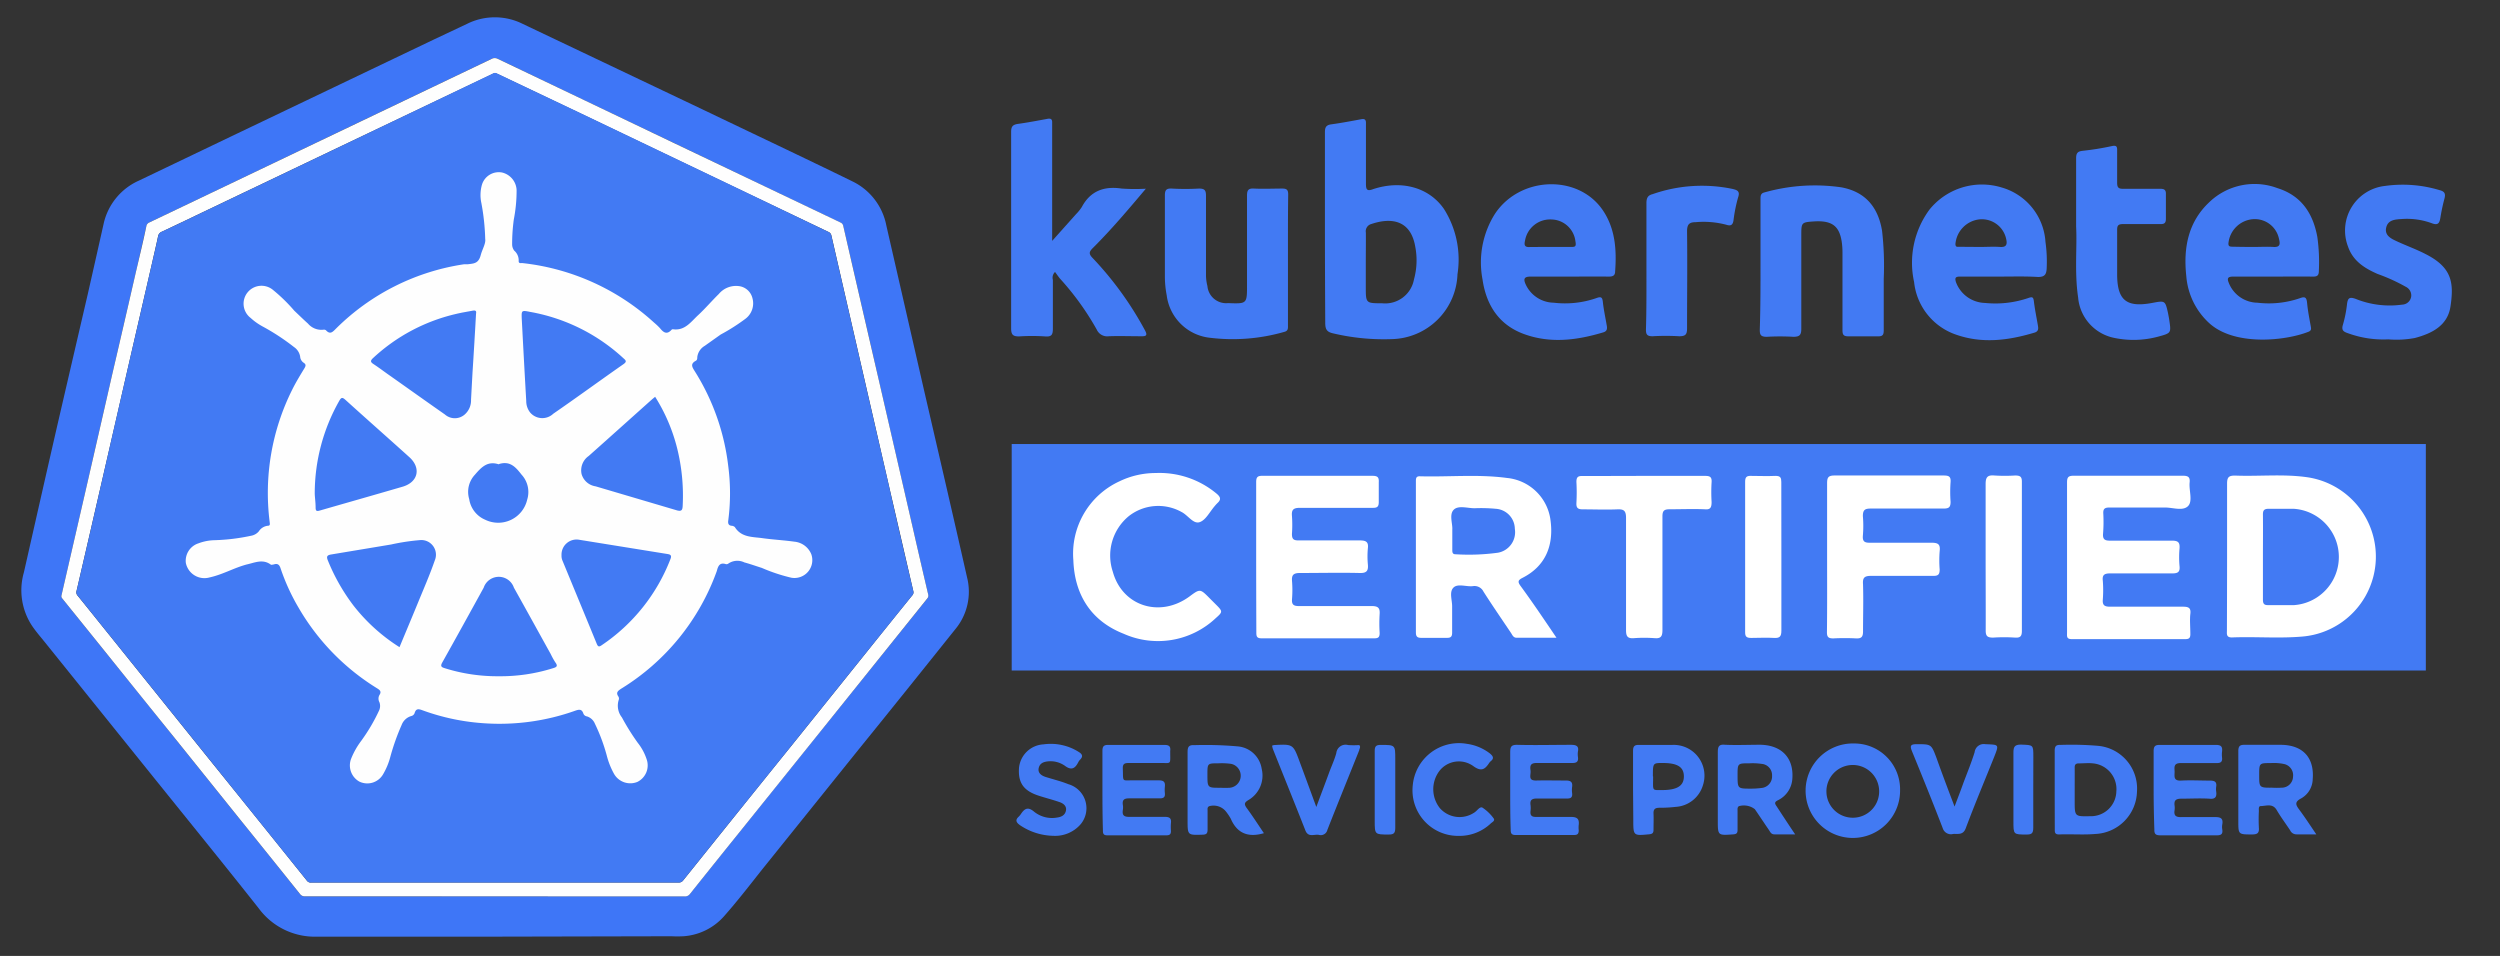 <?xml version="1.0" encoding="UTF-8"?> <svg xmlns="http://www.w3.org/2000/svg" id="Layer_1" data-name="Layer 1" viewBox="0 0 313.83 120"><rect x="0" y="0" width="313.83" height="120" fill="#333333" stroke="none"/><defs><style>.cls-1{fill:#427af3;}.cls-2{fill:#3e76f7;}.cls-3{fill:#fefefe;}.cls-4{fill:#fff;}</style></defs><rect class="cls-1" x="127" y="55.74" width="177.52" height="28.43"></rect><path class="cls-2" d="M62,117.58c-7.4,0-14.8,0-22.19,0a8.74,8.74,0,0,1-7.32-3.54c-4.32-5.47-8.72-10.88-13.09-16.31L5.89,80.94c-.6-.76-1.25-1.49-1.8-2.28A8.09,8.09,0,0,1,3,71.85C4.4,65.67,5.8,59.48,7.22,53.29Q9.11,45.13,11,37c.68-3,1.34-5.92,2-8.87a7.77,7.77,0,0,1,4.42-5.45L29.28,17,54.38,5l4.24-2a7.82,7.82,0,0,1,7,0L88.22,13.75c6.25,3,12.51,5.95,18.75,9a7.79,7.79,0,0,1,4.3,5.59Q113.64,38.68,116,49c1.81,7.83,3.63,15.66,5.4,23.49A7.36,7.36,0,0,1,119.91,79c-4,5-8,10-12.06,15L95.67,109.15c-1.58,2-3.13,4-4.79,5.88a7.48,7.48,0,0,1-5.09,2.5,14.93,14.93,0,0,1-1.5,0Zm.1-5.06H85.93a.78.78,0,0,0,.7-.33q2.93-3.67,5.87-7.32,5.82-7.26,11.65-14.49l12.26-15.25a.52.52,0,0,0,.11-.49q-.9-3.83-1.77-7.65-2.19-9.51-4.37-19-2.26-9.81-4.52-19.61a.58.58,0,0,0-.35-.44L84.4,17.85q-11-5.24-21.91-10.47a.81.81,0,0,0-.77,0l-19.6,9.37L18.76,27.92a.62.62,0,0,0-.39.48c-.47,2.09-.95,4.17-1.43,6.26Q15.52,40.8,14.1,46.94q-1.59,6.93-3.17,13.85L7.72,74.73a.42.42,0,0,0,.09.39l5.28,6.56q4.59,5.7,9.19,11.41l7.86,9.79q3.77,4.66,7.51,9.34a.72.72,0,0,0,.64.31Z"></path><path class="cls-3" d="M62.11,112.52H38.29a.72.72,0,0,1-.64-.31q-3.75-4.68-7.51-9.34l-7.86-9.79q-4.61-5.7-9.19-11.41L7.81,75.12a.42.42,0,0,1-.09-.39l3.21-13.94q1.59-6.93,3.17-13.85,1.43-6.13,2.84-12.28c.48-2.09,1-4.17,1.43-6.26a.62.62,0,0,1,.39-.48L42.12,16.76l19.6-9.37a.81.81,0,0,1,.77,0q11,5.25,21.91,10.47l21.11,10.07a.58.58,0,0,1,.35.44q2.25,9.81,4.52,19.61,2.19,9.51,4.37,19,.87,3.82,1.77,7.65a.52.52,0,0,1-.11.49L104.15,90.39q-5.82,7.24-11.65,14.49-2.94,3.65-5.87,7.32a.78.78,0,0,1-.7.33Zm0-1.73H85.17a.71.71,0,0,0,.61-.3l5.89-7.34q3.9-4.86,7.81-9.7l9.45-11.77q2.77-3.47,5.57-6.92a.57.57,0,0,0,.16-.51l-3.24-14-3.63-15.79-3.42-14.88a.61.61,0,0,0-.36-.46l-10.2-4.86-20.9-10-10.52-5a.52.52,0,0,0-.5,0L41.66,18.9l-15.6,7.45c-1.92.92-3.83,1.84-5.75,2.74a.76.76,0,0,0-.47.58c-.21,1-.45,2-.69,3.08q-1.38,6-2.78,12.06Q14.69,52.15,13,59.5T9.61,74.18a.62.62,0,0,0,.14.6c1.31,1.61,2.6,3.23,3.9,4.84L26.26,95.31q6.14,7.6,12.25,15.22a.6.6,0,0,0,.55.26Z"></path><path class="cls-1" d="M62.11,92.88H93.75c.33,0,.43-.06.43-.41q0-10,0-20c0-.33-.09-.41-.42-.41q-31.65,0-63.29,0c-.31,0-.4.06-.4.39q0,10,0,20c0,.49-.05.43.43.43Zm-.82-70c0,.28-.19.62-.28,1-.14.52-.43.51-.79.56a1.79,1.79,0,0,0-.23,0,14.19,14.19,0,0,0-7.94,4c-.2.19-.36.41-.63.11a.18.18,0,0,0-.16,0,1,1,0,0,1-.95-.38c-.3-.25-.57-.53-.86-.8a10.57,10.57,0,0,0-1.31-1.28,1.17,1.17,0,0,0-1.57.18,1.19,1.19,0,0,0,.2,1.57,3.34,3.34,0,0,0,.76.53,14.13,14.13,0,0,1,1.91,1.23.89.89,0,0,1,.38.6.55.55,0,0,0,.23.39c.14.09.12.19,0,.33-.27.43-.53.87-.76,1.33a14.29,14.29,0,0,0-1.4,8.19c0,.12,0,.22-.12.24a.74.74,0,0,0-.52.37.86.86,0,0,1-.52.28,12.71,12.71,0,0,1-2.21.27,3.3,3.3,0,0,0-1,.19A1.15,1.15,0,0,0,42.74,43a1.16,1.16,0,0,0,1.47.89c.8-.17,1.51-.59,2.3-.79.49-.13,1-.38,1.49,0a.21.21,0,0,0,.2,0c.24-.08.35,0,.43.26a12.61,12.61,0,0,0,1.13,2.48,14.33,14.33,0,0,0,4.81,4.95c.17.11.33.2.18.44a.43.43,0,0,0,0,.44.64.64,0,0,1,0,.54A11.32,11.32,0,0,1,53.59,54,5,5,0,0,0,53,55.08a1.17,1.17,0,0,0,.5,1.45A1.14,1.14,0,0,0,55,56.07,4.23,4.23,0,0,0,55.4,55a14,14,0,0,1,.71-2,.89.89,0,0,1,.61-.57.29.29,0,0,0,.2-.2c.09-.27.24-.24.46-.16a14,14,0,0,0,9.47,0c.24-.08.43-.13.52.17a.3.3,0,0,0,.23.18.76.76,0,0,1,.5.46,11.25,11.25,0,0,1,.73,2A4.47,4.47,0,0,0,69.29,56a1.16,1.16,0,0,0,1.43.51,1.13,1.13,0,0,0,.58-1.38,3.41,3.41,0,0,0-.55-1,15,15,0,0,1-1-1.58,1.17,1.17,0,0,1-.19-1.1.22.22,0,0,0,0-.19c-.17-.26,0-.37.19-.51a14.18,14.18,0,0,0,5.86-7.3c.1-.28.16-.56.57-.43a.17.17,0,0,0,.15,0,1,1,0,0,1,1-.07c.36.1.72.22,1.08.34a11.23,11.23,0,0,0,1.83.61,1.12,1.12,0,0,0,1.24-1.45,1.26,1.26,0,0,0-1-.79c-.65-.09-1.31-.12-2-.21s-1.32,0-1.72-.69a.37.37,0,0,0-.21-.09c-.23,0-.23-.16-.21-.33a13,13,0,0,0,0-3.35,14.12,14.12,0,0,0-2.08-5.89c-.15-.24-.29-.44,0-.64a.24.24,0,0,0,.1-.23,1,1,0,0,1,.46-.7l1-.7a13.93,13.93,0,0,0,1.55-1,1.22,1.22,0,0,0,.42-1.26,1,1,0,0,0-.86-.73,1.39,1.39,0,0,0-1.23.47c-.43.43-.83.9-1.28,1.31s-.82,1-1.56.87a.15.15,0,0,0-.09,0c-.29.32-.5.16-.71-.1a4,4,0,0,0-.36-.35,14.51,14.51,0,0,0-8.16-3.69c-.09,0-.26.05-.25-.13a.79.79,0,0,0-.27-.64A.59.59,0,0,1,63,23.2a11,11,0,0,1,.1-1.52,10.23,10.23,0,0,0,.18-1.83,1.17,1.17,0,0,0-.92-1.08,1.09,1.09,0,0,0-1.23.79,2.36,2.36,0,0,0,0,1.12A14.37,14.37,0,0,1,61.29,22.9ZM44.39,64.79c0,1.39,0,2.78,0,4.17,0,.28.06.41.36.47a9.75,9.75,0,0,0,2.58.26,3,3,0,0,0,2.89-2.86,4.14,4.14,0,0,0-.6-2.87,2.63,2.63,0,0,0-3.1-.88c-.29.1-.33,0-.33-.24,0-.86,0-1.72,0-2.57,0-.15,0-.31-.22-.26-.43.08-.87.17-1.31.22-.23,0-.28.14-.28.35C44.39,62,44.39,63.39,44.39,64.79Zm-7.88-1.73a9,9,0,0,1-1,0,1.54,1.54,0,0,0-1.77.81,1.89,1.89,0,0,1-.25.31l-1,1.18v-5.1c0-.14,0-.3-.22-.25-.43.08-.87.16-1.31.22-.22,0-.28.12-.28.35,0,.79,0,1.58,0,2.37q0,3.14,0,6.28c0,.26.08.34.34.33a7.1,7.1,0,0,1,1.13,0c.29,0,.35-.09.34-.36,0-.71,0-1.42,0-2.14a.34.34,0,0,1,.1-.33,3.81,3.81,0,0,0,.24.32,12,12,0,0,1,1.59,2.22.52.52,0,0,0,.53.29c.47,0,.94,0,1.4,0,.25,0,.32,0,.18-.28a14.71,14.71,0,0,0-2.28-3.15c-.17-.18-.18-.27,0-.44C35,64.87,35.72,64,36.51,63.06Zm18.64,3.87h1.73c.18,0,.28,0,.29-.23A4.07,4.07,0,0,0,56.63,64a2.92,2.92,0,0,0-4.75.16,4,4,0,0,0-.55,2.87,2.81,2.81,0,0,0,1.81,2.41,5.32,5.32,0,0,0,3.5-.07.22.22,0,0,0,.16-.28c-.07-.35-.14-.7-.18-1s-.08-.25-.28-.18a4.44,4.44,0,0,1-1.88.21,1.41,1.41,0,0,1-1.24-.83c-.1-.22-.07-.34.22-.33Zm19,0c.56,0,1.12,0,1.67,0,.29,0,.37-.1.38-.35a6,6,0,0,0,0-1.2A2.68,2.68,0,0,0,74.19,63,3,3,0,0,0,71,64a3.92,3.92,0,0,0-.68,3.19,2.74,2.74,0,0,0,1.8,2.3,5.35,5.35,0,0,0,3.49-.07c.18-.06.17-.18.15-.32-.06-.35-.14-.69-.18-1,0-.18-.06-.22-.24-.15a4.43,4.43,0,0,1-1.91.22,1.44,1.44,0,0,1-1.28-.91c-.06-.2,0-.25.19-.25Zm12,0h1.77c.19,0,.26-.06.26-.25a8.38,8.38,0,0,0-.07-1.5A2.57,2.57,0,0,0,86.31,63a2.87,2.87,0,0,0-3,.6,3.65,3.65,0,0,0-1,3.27,3.12,3.12,0,0,0,1,2.06c1.11,1,3.35.8,4.38.4.13-.05.13-.13.11-.24-.06-.35-.13-.7-.17-1s-.09-.28-.31-.2a4,4,0,0,1-1.87.2,1.35,1.35,0,0,1-1.24-.86c-.1-.23,0-.3.2-.29ZM63.55,66.4c0,.94,0,1.89,0,2.83,0,.24,0,.34.3.33a7.62,7.62,0,0,1,1.17,0c.26,0,.34-.07.34-.34,0-1.36,0-2.73,0-4.1,0-.56,0-.59.54-.62.81-.06,1.13.2,1.24.88a3.08,3.08,0,0,1,0,.53c0,1.12,0,2.25,0,3.37,0,.19,0,.28.26.28.43,0,.86,0,1.3,0,.21,0,.26-.08.26-.27,0-.76,0-1.52,0-2.27a14.69,14.69,0,0,0-.07-2.1A2.12,2.12,0,0,0,67.09,63a8.3,8.3,0,0,0-3.36.22c-.18.05-.18.16-.18.3Zm-20.79-.2c0-1,0-1.92,0-2.87,0-.2-.05-.28-.26-.27-.41,0-.83,0-1.24,0-.25,0-.32.06-.31.31,0,1.31,0,2.63,0,3.94,0,.82,0,.82-.83.79a.83.83,0,0,1-.91-.75,2.42,2.42,0,0,1-.06-.46c0-1.17,0-2.34,0-3.51,0-.23,0-.34-.31-.32s-.8,0-1.2,0c-.24,0-.3.06-.3.3q0,1.78,0,3.57a4.67,4.67,0,0,0,.08.83,2.18,2.18,0,0,0,1.91,1.87,8.37,8.37,0,0,0,3.26-.26c.19-.05.17-.17.17-.3Zm48.43,3.5a4.93,4.93,0,0,0,1.17-.08c.77-.19,1.45-.54,1.57-1.39A1.81,1.81,0,0,0,92.84,66c-.41-.21-.85-.37-1.28-.57-.25-.12-.54-.25-.46-.6s.37-.36.66-.38a3.2,3.2,0,0,1,1.34.18c.26.1.34,0,.38-.23a7.83,7.83,0,0,1,.18-.84c.06-.22,0-.32-.21-.38A5.61,5.61,0,0,0,91,62.94a2,2,0,0,0-1.62,2.67,2.11,2.11,0,0,0,1.3,1.21,8.58,8.58,0,0,1,1.24.56.42.42,0,0,1,.23.44.4.4,0,0,1-.39.34,4,4,0,0,1-2.06-.25c-.26-.09-.34,0-.37.22a4.58,4.58,0,0,1-.18.91c-.08.26,0,.32.24.39A4.72,4.72,0,0,0,91.19,69.7Zm-13.74-5c0,.9-.08,2,.07,3.1a2,2,0,0,0,1.59,1.78,4.16,4.16,0,0,0,1.92,0c.59-.16.59-.15.5-.74a2.93,2.93,0,0,0,0-.29c-.11-.56-.11-.56-.69-.46-1.13.22-1.54-.12-1.54-1.26,0-.65,0-1.29,0-1.94,0-.2,0-.27.26-.27.54,0,1.09,0,1.63,0,.18,0,.26,0,.25-.24,0-.35,0-.71,0-1.06,0-.19,0-.25-.24-.25-.55,0-1.09,0-1.64,0-.2,0-.27-.06-.26-.27,0-.46,0-.93,0-1.4,0-.17,0-.26-.23-.21a11,11,0,0,1-1.28.2c-.23,0-.3.11-.29.34C77.46,62.66,77.45,63.6,77.45,64.73ZM58.54,66.45c0,.93,0,1.87,0,2.8,0,.23,0,.32.3.31a9,9,0,0,1,1.16,0c.29,0,.36-.08.36-.35,0-1.43,0-2.86,0-4.28,0-.3.1-.39.38-.4a4.08,4.08,0,0,1,1.35.12c.19.06.28,0,.31-.2a7,7,0,0,1,.21-1c.08-.27,0-.32-.26-.37a6.55,6.55,0,0,0-3.51.23.36.36,0,0,0-.28.41C58.55,64.62,58.54,65.53,58.54,66.45Z"></path><path class="cls-1" d="M114.66,74.25a.55.55,0,0,1-.16.51l-5.57,6.92L99.48,93.45q-3.9,4.85-7.81,9.7l-5.89,7.34a.69.69,0,0,1-.61.3H39.06a.61.61,0,0,1-.55-.26L26.27,95.31,13.65,79.62,9.76,74.78a.6.6,0,0,1-.15-.6Q11.32,66.85,13,59.5t3.37-14.69q1.39-6,2.78-12.06c.24-1,.48-2.05.7-3.08a.73.73,0,0,1,.46-.58c1.92-.9,3.83-1.82,5.75-2.74l15.6-7.45L61.89,9.22a.52.52,0,0,1,.5,0l10.52,5,20.9,10L104,29.12a.61.61,0,0,1,.36.46l3.42,14.88q1.81,7.9,3.64,15.79Q113,67.26,114.66,74.25Z"></path><path class="cls-1" d="M166.32,28.61c0-4,0-8,0-12,0-.62.14-.91.79-1,1.26-.17,2.5-.41,3.75-.64.69-.14.61.32.61.73,0,2.45,0,4.89,0,7.34,0,.78.13,1,.94.69,3.56-1.16,7-.19,8.86,2.51a11.89,11.89,0,0,1,1.69,8.19,8.44,8.44,0,0,1-8.24,8.14,27.63,27.63,0,0,1-7.36-.72c-.84-.18-1-.55-1-1.34C166.34,36.55,166.32,32.58,166.32,28.61Zm5.13,4.53V36c0,2.07,0,2.07,2.05,2.07a3.67,3.67,0,0,0,4-3,9,9,0,0,0,.17-4.05c-.55-3.35-2.94-3.77-5.52-2.9a.94.94,0,0,0-.69,1.08C171.47,30.53,171.45,31.84,171.45,33.14Z"></path><path class="cls-1" d="M143.84,23.69c-2.24,2.66-4.35,5.15-6.66,7.45-.51.5-.5.76,0,1.27a42.13,42.13,0,0,1,6.52,9c.4.72.19.82-.51.8-1.34,0-2.67-.05-4,0a1.44,1.44,0,0,1-1.51-.83,34.43,34.43,0,0,0-4.54-6.32c-.26-.28-.46-.61-.7-.92a1,1,0,0,0-.27,1c0,2,0,4.06,0,6.09,0,.77-.14,1.08-1,1a25,25,0,0,0-3.24,0c-.74,0-1-.18-1-1,0-6,0-11.94,0-17.9,0-2.26,0-4.51,0-6.77,0-.63.16-.89.8-1,1.25-.17,2.5-.41,3.74-.64.69-.14.61.3.61.72V30.24l3-3.36a5.5,5.5,0,0,0,.72-.89c1.1-2.06,2.84-2.64,5-2.32A24,24,0,0,0,143.84,23.69Z"></path><path class="cls-1" d="M197,34.72c-1.62,0-3.24,0-4.86,0-.84,0-.91.32-.63.95A3.94,3.94,0,0,0,195.05,38a12,12,0,0,0,5.35-.58c.57-.21.75-.13.81.5.11,1,.33,2,.5,3,.06.38,0,.67-.44.8-3.31,1-6.66,1.43-10,.2-3.13-1.16-4.71-3.65-5.17-6.86a11.42,11.42,0,0,1,1.56-8.21c3.15-4.76,10.47-5,13.55-.45,1.57,2.32,1.74,5,1.54,7.68,0,.54-.33.65-.82.64C200.31,34.71,198.66,34.72,197,34.72ZM194.6,31c.86,0,1.71,0,2.57,0,.51,0,.73,0,.6-.68a3.1,3.1,0,0,0-3-2.77,3.2,3.2,0,0,0-3.33,2.65c-.12.52-.09.85.59.81C192.89,31,193.75,31,194.6,31Z"></path><path class="cls-1" d="M251.11,34.72c-1.68,0-3.37,0-5.05,0-.57,0-.7.14-.52.71a4,4,0,0,0,3.65,2.6,12.81,12.81,0,0,0,5.43-.62c.53-.19.64-.09.7.44.12,1,.33,2,.5,3,.07.4.09.74-.41.9-3.31,1-6.65,1.43-10,.21a7.85,7.85,0,0,1-5.13-6.56,11.25,11.25,0,0,1,1.94-9.1,8.46,8.46,0,0,1,9.07-2.76,7.6,7.6,0,0,1,5.48,6.81,17.78,17.78,0,0,1,.15,3.42c-.05.7-.27,1-1.08,1C254.28,34.67,252.69,34.72,251.11,34.72ZM248.59,31c.83,0,1.66-.06,2.48,0s.92-.34.77-1a3.12,3.12,0,0,0-3.37-2.46,3.4,3.4,0,0,0-3,3.07c0,.45.24.37.47.37Z"></path><path class="cls-1" d="M285.36,34.72c-1.65,0-3.3,0-5,0-.69,0-.83.19-.56.83A3.93,3.93,0,0,0,283.38,38a12,12,0,0,0,5.34-.57c.62-.23.82-.11.89.56.09,1,.29,2,.47,3,.06.32.06.52-.3.66-2.94,1.16-9.35,1.82-12.51-1.14a8.94,8.94,0,0,1-2.82-5.85c-.38-3.52.21-6.8,2.94-9.33a8.2,8.2,0,0,1,8.51-1.71c3,.94,4.46,3.17,5,6.13a22.59,22.59,0,0,1,.19,4.27c0,.54-.2.71-.72.7C288.72,34.71,287,34.72,285.36,34.72ZM282.92,31c.82,0,1.65-.05,2.47,0s.87-.34.7-1a3.1,3.1,0,0,0-3.34-2.48,3.36,3.36,0,0,0-3,2.93c-.07.5.18.52.53.52Q281.58,31,282.92,31Z"></path><path class="cls-1" d="M221,33.19q0-4.09,0-8.19c0-.4,0-.73.51-.85a23.26,23.26,0,0,1,9.6-.64c3,.54,4.65,2.44,5.15,5.47a38.49,38.49,0,0,1,.21,6c0,2.16,0,4.32,0,6.48,0,.56-.13.78-.74.76-1.23,0-2.47,0-3.71,0-.62,0-.73-.23-.73-.78,0-3.21,0-6.41,0-9.62a9.5,9.5,0,0,0-.1-1.51c-.31-1.95-1.23-2.67-3.54-2.51-1.53.1-1.53.17-1.53,1.77,0,3.9,0,7.81,0,11.71,0,.77-.21,1-1,1a28.46,28.46,0,0,0-3.33,0c-.76,0-.89-.24-.88-.92C221,38.59,221,35.89,221,33.19Z"></path><path class="cls-1" d="M161.68,32.63v8.19c0,.38.06.72-.49.85a23.43,23.43,0,0,1-9.31.73,6.13,6.13,0,0,1-5.42-5.33,12.42,12.42,0,0,1-.23-2.36c0-3.39,0-6.79,0-10.19,0-.66.18-.88.86-.85a30,30,0,0,0,3.42,0c.76,0,.88.26.88.93,0,3.34,0,6.67,0,10a5.82,5.82,0,0,0,.18,1.31,2.36,2.36,0,0,0,2.59,2.14c2.38.09,2.38.09,2.38-2.25,0-3.75,0-7.49,0-11.24,0-.72.19-.93.9-.89,1.18.06,2.35,0,3.53,0,.6,0,.74.2.74.77C161.67,27.17,161.68,29.9,161.68,32.63Z"></path><path class="cls-1" d="M299.8,42.6a12.93,12.93,0,0,1-5-.75c-.59-.2-.92-.36-.68-1.11a15.33,15.33,0,0,0,.51-2.6c.1-.73.31-.89,1.06-.63a11.4,11.4,0,0,0,5.87.73,1.18,1.18,0,0,0,1.12-1A1.2,1.2,0,0,0,302,36a22.6,22.6,0,0,0-3.54-1.61c-1.64-.72-3.09-1.63-3.71-3.44a5.63,5.63,0,0,1,4.65-7.61,16,16,0,0,1,6.85.53c.66.17.77.47.6,1.09a24,24,0,0,0-.51,2.41c-.11.68-.33.94-1.08.65a9,9,0,0,0-3.83-.52c-.82.05-1.68.12-1.89,1.09s.62,1.37,1.34,1.7c1.2.56,2.45,1,3.64,1.62,3.3,1.68,3.53,3.6,3.1,6.52-.34,2.42-2.29,3.42-4.48,4A12.5,12.5,0,0,1,299.8,42.6Z"></path><path class="cls-1" d="M260.62,28.45c0-3.24,0-5.91,0-8.57,0-.64.17-.88.83-.95a34.26,34.26,0,0,0,3.65-.59c.64-.14.68.11.67.61,0,1.33,0,2.66,0,4,0,.58.17.76.75.75,1.55,0,3.11,0,4.66,0,.54,0,.73.16.71.7,0,1,0,2,0,3.05,0,.57-.21.69-.72.68-1.56,0-3.11,0-4.67,0-.6,0-.74.19-.73.76,0,1.84,0,3.68,0,5.52,0,3.28,1.16,4.22,4.39,3.62,1.64-.31,1.64-.31,2,1.29.05.28.11.56.15.84.25,1.67.25,1.65-1.43,2.11a11.86,11.86,0,0,1-5.46.15,5.67,5.67,0,0,1-4.55-5.09C260.4,34.15,260.76,31,260.62,28.45Z"></path><path class="cls-1" d="M206.68,33.34c0-2.6,0-5.21,0-7.81,0-.63.13-1,.78-1.16a18.77,18.77,0,0,1,10-.66c.61.14,1,.29.73,1.06a19,19,0,0,0-.58,2.89c-.09.6-.35.73-.88.56a11.19,11.19,0,0,0-3.87-.33c-.79,0-1.08.27-1.08,1.12.05,4.06,0,8.13,0,12.2,0,.79-.2,1-1,1a28.46,28.46,0,0,0-3.33,0c-.69,0-.84-.22-.83-.87C206.7,38.68,206.68,36,206.68,33.34Z"></path><path class="cls-4" d="M195.39,80.06h-5c-.44,0-.55-.38-.74-.65-1.15-1.71-2.32-3.41-3.43-5.15a1.25,1.25,0,0,0-1.32-.68c-.84.1-1.92-.37-2.46.2s-.13,1.58-.15,2.4q0,1.62,0,3.24c0,.5-.17.66-.66.65q-1.62,0-3.24,0c-.52,0-.65-.22-.65-.69q0-9.52,0-19c0-.36.05-.61.51-.59,3.64.1,7.3-.28,10.93.21a6.1,6.1,0,0,1,5.43,5.1c.52,3.43-.66,6-3.47,7.43-.57.29-.65.48-.28,1C192.38,75.6,193.81,77.73,195.39,80.06ZM182.31,66.49V69c0,.31,0,.59.44.58a26.92,26.92,0,0,0,5.31-.2,2.62,2.62,0,0,0,2.1-3,2.55,2.55,0,0,0-2.39-2.51,19.7,19.7,0,0,0-2.66-.07c-.91,0-2.07-.4-2.64.21S182.37,65.78,182.31,66.49Z"></path><path class="cls-4" d="M279.57,69.84c0-3,0-6.09,0-9.14,0-.82.24-1,1-1,3,.12,6-.22,9,.2a10.07,10.07,0,0,1-.46,20c-3,.27-6,0-8.94.12-.73,0-.62-.46-.62-.9C279.56,76.06,279.57,73,279.57,69.84Zm4.5,0c0,1.81,0,3.61,0,5.42,0,.54.15.72.69.7,1.08,0,2.16,0,3.24,0a6.06,6.06,0,0,0-.07-12.09c-1.05,0-2.09,0-3.14,0-.62,0-.73.24-.72.78C284.09,66.37,284.07,68.12,284.07,69.86Z"></path><path class="cls-4" d="M259.48,69.82c0-3.08,0-6.16,0-9.24,0-.64.13-.86.82-.86,4.57,0,9.15,0,13.72,0,.66,0,.92.17.85.84-.11,1,.44,2.39-.23,3s-1.87.15-2.85.15c-2.35,0-4.7,0-7,0-.58,0-.79.17-.76.75A18.66,18.66,0,0,1,264,67c-.06.77.29.88.95.87,2.57,0,5.14,0,7.71,0,.78,0,1,.23.94,1a12.21,12.21,0,0,0,0,2.18c.09.81-.26.94-1,.93-2.57,0-5.14,0-7.72,0-.7,0-1,.19-.91.91a15.76,15.76,0,0,1,0,2.38c-.06.75.26.89.94.89,3,0,6.09,0,9.14,0,.69,0,1,.16.91.89s0,1.72,0,2.57c0,.46-.17.61-.61.61H260.05c-.67,0-.57-.41-.57-.82Z"></path><path class="cls-4" d="M157.69,69.88c0-3.12,0-6.23,0-9.34,0-.6.13-.82.78-.81q6.9,0,13.82,0c.64,0,.83.19.79.8,0,.83,0,1.66,0,2.48,0,.59-.18.75-.76.74-3.05,0-6.1,0-9.14,0-.82,0-1.06.24-1,1a15.77,15.77,0,0,1,0,2.28c0,.64.2.81.82.81,2.57,0,5.14,0,7.71,0,.79,0,1.1.2,1,1a11,11,0,0,0,0,2c.08.82-.16,1.11-1,1.09-2.5-.06-5,0-7.52,0-.82,0-1.06.25-1,1a14.46,14.46,0,0,1,0,2.28c-.05.67.18.87.85.87,3.05,0,6.1,0,9.15,0,.82,0,1.05.25,1,1a18.88,18.88,0,0,0,0,2.38c0,.48-.13.67-.64.67-4.74,0-9.47,0-14.2,0-.62,0-.64-.3-.64-.77C157.7,76.17,157.69,73,157.69,69.88Z"></path><path class="cls-4" d="M145.07,59.38A11.19,11.19,0,0,1,152.76,62c.46.4.55.71.08,1.14a5.14,5.14,0,0,0-.38.42c-.62.72-1.13,1.78-1.91,2s-1.43-.89-2.23-1.29a6,6,0,0,0-6.62.52,6.41,6.41,0,0,0-2,7c1.19,4.3,5.9,5.8,9.6,3.1,1.35-1,1.35-1,2.55.21l.74.74c.92.92.94.95,0,1.78a10.57,10.57,0,0,1-11.53,1.94c-4.1-1.61-6.17-4.9-6.32-9.24a10,10,0,0,1,5.79-9.9A10.43,10.43,0,0,1,145.07,59.38Z"></path><path class="cls-4" d="M229.36,69.84c0-3,0-6.1,0-9.15,0-.69.1-1,.91-1,4.57,0,9.14,0,13.72,0,.64,0,.92.12.87.82a17.11,17.11,0,0,0,0,2.48c0,.68-.21.85-.86.85-3,0-6.1,0-9.15,0-.72,0-1,.15-1,.94a14.55,14.55,0,0,1,0,2.47c-.06.76.25.89.92.88,2.58,0,5.15,0,7.72,0,.88,0,1.09.26,1,1.07a14.46,14.46,0,0,0,0,2.28c0,.64-.19.82-.81.81-2.6,0-5.21,0-7.81,0-.87,0-1.06.27-1,1.08.06,2,0,3.94,0,5.91,0,.67-.21.89-.87.86a27.28,27.28,0,0,0-2.86,0c-.62,0-.81-.17-.8-.81C229.38,76.13,229.36,73,229.36,69.84Z"></path><path class="cls-4" d="M206.45,59.74c2.54,0,5.08,0,7.62,0,.63,0,.83.18.79.8a20.36,20.36,0,0,0,0,2.47c0,.7-.15,1-.88.92-1.46-.06-2.92,0-4.38,0-.71,0-.91.19-.91.9,0,4.76,0,9.52,0,14.28,0,.8-.22,1.07-1,1a17,17,0,0,0-2.57,0c-.83.07-1-.26-1-1,0-4.7,0-9.4,0-14.09,0-.91-.27-1.12-1.12-1.08-1.42.06-2.85,0-4.28,0-.61,0-.86-.14-.83-.79a23.6,23.6,0,0,0,0-2.66c0-.6.2-.75.77-.74C201.31,59.76,203.88,59.74,206.45,59.74Z"></path><path class="cls-4" d="M223.62,69.84c0,3.12,0,6.23,0,9.34,0,.73-.22.94-.92.9-.95-.06-1.91,0-2.86,0-.55,0-.78-.12-.77-.73q0-9.44,0-18.87c0-.61.2-.76.76-.74,1,0,2,.05,3.05,0,.62,0,.73.22.73.77C223.61,63.62,223.62,66.73,223.62,69.84Z"></path><path class="cls-4" d="M249.26,69.75c0-3,0-6,0-9,0-.91.29-1.13,1.12-1.06a20,20,0,0,0,2.57,0c.66,0,.87.15.86.83,0,2.6,0,5.21,0,7.81,0,3.62,0,7.24,0,10.86,0,.66-.18.89-.85.85a21.18,21.18,0,0,0-2.76,0c-.71,0-.94-.18-.93-.91C249.28,76,249.26,72.89,249.26,69.75Z"></path><path class="cls-1" d="M290.77,104.74c-.95,0-1.71,0-2.47,0a.87.87,0,0,1-.82-.52c-.56-.84-1.17-1.66-1.68-2.53s-1.28-.52-2-.5c-.31,0-.24.39-.24.63a20.8,20.8,0,0,0,0,2.09c.06.7-.23.84-.87.84-1.71,0-1.71,0-1.71-1.69,0-2.91,0-5.83,0-8.75,0-.63.18-.83.81-.81,1.55,0,3.11,0,4.66,0,2.68.07,4.08,1.65,3.87,4.3a2.84,2.84,0,0,1-1.46,2.43c-.86.45-.66.83-.22,1.42C289.36,102.62,290,103.6,290.77,104.74Zm-5.57-5.86a10.08,10.08,0,0,0,1.23,0,1.42,1.42,0,0,0,1.42-1.38,1.44,1.44,0,0,0-1.17-1.6,6.21,6.21,0,0,0-1.61-.11c-1.47,0-1.47,0-1.47,1.52S283.6,98.9,285.2,98.88Z"></path><path class="cls-1" d="M238.52,99.19a5.93,5.93,0,1,1-5.8-5.86A5.75,5.75,0,0,1,238.52,99.19Zm-2.63,0a3.31,3.31,0,1,0-3.27,3.46A3.3,3.3,0,0,0,235.89,99.16Z"></path><path class="cls-1" d="M158.66,104.59c-2,.59-3.38,0-4.16-1.82a6.39,6.39,0,0,0-.69-1,2,2,0,0,0-2-.57c-.28.12-.22.36-.22.56,0,.8,0,1.59,0,2.38,0,.51-.17.63-.65.64-1.86.06-1.86.07-1.86-1.81,0-2.85,0-5.71,0-8.56,0-.65.15-.91.84-.87a46.1,46.1,0,0,1,5.51.16,3.32,3.32,0,0,1,2.95,2.8,3.56,3.56,0,0,1-1.66,3.93c-.5.31-.58.49-.22,1C157.23,102.42,157.93,103.51,158.66,104.59Zm-5.43-5.7a10.84,10.84,0,0,0,1.14,0,1.52,1.52,0,0,0,.18-3,8.5,8.5,0,0,0-1.6-.07c-1.38,0-1.38,0-1.38,1.4C151.57,98.9,151.57,98.9,153.23,98.89Z"></path><path class="cls-1" d="M225.35,104.74c-1,0-1.79,0-2.61,0-.41,0-.52-.31-.69-.56-.59-.86-1.17-1.74-1.76-2.6a2.25,2.25,0,0,0-2-.38c-.22.15-.17.39-.17.61,0,.79,0,1.58,0,2.38,0,.41-.15.52-.55.55-1.93.14-1.93.15-1.93-1.75,0-2.85,0-5.71,0-8.57,0-.68.13-1,.88-.93,1.49.07,3,0,4.48,0,2.68.06,4.18,1.68,4,4.23a3.22,3.22,0,0,1-1.8,2.73c-.44.22-.45.38-.18.76C223.76,102.35,224.5,103.48,225.35,104.74ZM219.77,99a9.65,9.65,0,0,0,1.32-.08,1.46,1.46,0,0,0,1.36-1.55,1.42,1.42,0,0,0-1.32-1.48,7.61,7.61,0,0,0-1.51-.07c-1.5,0-1.5,0-1.5,1.49C218.12,99,218.12,99,219.77,99Z"></path><path class="cls-1" d="M257.93,99.13c0-1.62,0-3.24,0-4.86,0-.57.14-.79.74-.76a39.72,39.72,0,0,1,4.76.12,5.39,5.39,0,0,1,4.83,5.74,5.47,5.47,0,0,1-5.22,5.32c-1.52.13-3,0-4.57.06-.54,0-.53-.29-.53-.67C257.94,102.43,257.93,100.78,257.93,99.13Zm2.51,0v1.42c0,1.95,0,1.95,1.95,1.91a3.19,3.19,0,0,0,3.28-3.12,3.24,3.24,0,0,0-2.91-3.51c-.59-.07-1.2,0-1.8,0-.44,0-.53.2-.52.58C260.45,97.28,260.44,98.2,260.44,99.12Z"></path><path class="cls-1" d="M189.58,99.2c0-1.59,0-3.18,0-4.77,0-.68.13-.94.88-.93,2.26.06,4.51,0,6.76,0,.66,0,1,.16.86.84a2.51,2.51,0,0,0,0,.67c.1.66-.22.79-.82.77-1.45,0-2.92,0-4.38,0-.78,0-.83.38-.75.93s-.38,1.3.72,1.27,2.48,0,3.71,0c.64,0,.87.2.79.81a2.76,2.76,0,0,0,0,.76c.07.56-.17.71-.7.69-1.24,0-2.48,0-3.71,0-.62,0-.9.17-.81.81a3.22,3.22,0,0,1,0,.76c-.07.6.2.76.76.74,1.43,0,2.86,0,4.29,0,.83,0,1.08.26,1,1a3,3,0,0,0,0,.67c0,.46-.15.6-.6.6-2.44,0-4.89,0-7.33,0-.55,0-.61-.25-.61-.7C189.58,102.43,189.58,100.81,189.58,99.2Z"></path><path class="cls-1" d="M270.35,99.06c0-1.58,0-3.17,0-4.76,0-.64.2-.8.81-.79,2.32,0,4.64,0,7,0,.66,0,.85.22.78.83a3.22,3.22,0,0,0,0,.76c.06.54-.17.7-.7.69-1.49,0-3,0-4.47,0-.88,0-.82.46-.79,1s-.24,1.25.8,1.2c1.2-.07,2.41,0,3.62,0,.59,0,.91.13.8.79a2.18,2.18,0,0,0,0,.57c.1.68-.11,1-.86.91-1.17-.07-2.35,0-3.52,0-.68,0-.93.22-.84.87a2.18,2.18,0,0,1,0,.57c-.13.76.25.9.92.87,1.39,0,2.79,0,4.19,0,.72,0,1,.2.88.91a1.83,1.83,0,0,0,0,.66c.09.63-.22.73-.77.72-2.35,0-4.69,0-7,0-.57,0-.78-.14-.76-.74C270.38,102.36,270.35,100.71,270.35,99.06Z"></path><path class="cls-1" d="M138.39,99.14c0-1.62,0-3.24,0-4.86,0-.57.15-.78.75-.77q3.47,0,7,0c.57,0,.84.15.76.75a.27.27,0,0,0,0,.09c0,1.75.18,1.4-1.38,1.43-1.27,0-2.54,0-3.81,0-.56,0-.79.11-.76.73.06,1.76-.15,1.42,1.37,1.45,1.05,0,2.1,0,3.15,0,.58,0,.82.18.76.77a4,4,0,0,0,0,.85c.05.52-.2.65-.68.64-1.27,0-2.54,0-3.81,0-.62,0-.87.18-.79.8a1.89,1.89,0,0,1,0,.67c-.1.67.17.87.84.85,1.46,0,2.92,0,4.38,0,.61,0,.9.14.82.78a6.15,6.15,0,0,0,0,1c0,.42-.17.54-.57.54-2.48,0-5,0-7.43,0-.52,0-.54-.27-.54-.66C138.4,102.44,138.39,100.79,138.39,99.14Z"></path><path class="cls-1" d="M205,99.12c0-1.62,0-3.24,0-4.86,0-.58.18-.76.76-.75,1.39,0,2.79,0,4.19,0a3.86,3.86,0,0,1,3.82,5.07,3.81,3.81,0,0,1-3.43,2.71,16.76,16.76,0,0,1-2,.11c-.56,0-.8.16-.77.75s0,1.33,0,2c0,.39-.11.54-.54.58-2,.19-2,.2-2-1.83Zm2.52-1.65c0,1.86-.19,1.71,1.12,1.71,1.89,0,2.74-.53,2.74-1.71s-.8-1.69-2.65-1.69C207.49,95.78,207.49,95.78,207.49,97.47Z"></path><path class="cls-1" d="M132.21,104.92a7.68,7.68,0,0,1-4.15-1.32c-.48-.34-.67-.65-.16-1.1a2.17,2.17,0,0,0,.24-.29c.45-.68.87-1,1.68-.31a3.59,3.59,0,0,0,2.87.73c.53-.07,1-.28,1.12-.87s-.35-.93-.86-1.09c-.81-.28-1.64-.49-2.45-.75-2-.62-2.72-1.64-2.58-3.54A3.27,3.27,0,0,1,131,93.44a6.57,6.57,0,0,1,4.38.93c.49.29.62.58.2,1a1.34,1.34,0,0,0-.22.31c-.39.78-.85,1.07-1.67.46a3.13,3.13,0,0,0-2.17-.56c-.53.06-1,.24-1.13.84s.32.93.83,1.1c1,.32,1.95.54,2.89.92a3.14,3.14,0,0,1,1.57,5A4.23,4.23,0,0,1,132.21,104.92Z"></path><path class="cls-1" d="M183.11,104.93a5.72,5.72,0,0,1-5.77-6.28,5.82,5.82,0,0,1,6.83-5.27A6.06,6.06,0,0,1,187,94.56c.41.33.61.63.13,1a1.37,1.37,0,0,0-.24.29c-.53.79-1,1-1.93.33a3.09,3.09,0,0,0-4.27.6,3.81,3.81,0,0,0,.07,4.68,3.3,3.3,0,0,0,4.33.53c.34-.21.67-.78,1-.61a5.44,5.44,0,0,1,1.37,1.3c.29.33-.12.51-.3.67A5.7,5.7,0,0,1,183.11,104.93Z"></path><path class="cls-1" d="M159.69,93.6l.22-.07c2.42-.13,2.42-.13,3.25,2.13.67,1.8,1.33,3.61,2.08,5.64.6-1.63,1.13-3,1.66-4.46.29-.77.64-1.52.85-2.31a1.17,1.17,0,0,1,1.49-1,10.77,10.77,0,0,0,1.39,0c.23.26,0,.46,0,.64-1.33,3.33-2.68,6.64-4,10a.85.85,0,0,1-1.08.63c-.58-.1-1.33.37-1.69-.57-1.33-3.39-2.7-6.76-4.05-10.15A2.16,2.16,0,0,1,159.69,93.6Z"></path><path class="cls-1" d="M245.36,101.25c.44-1.17.79-2.06,1.12-3,.48-1.27,1-2.54,1.4-3.83a1.15,1.15,0,0,1,1.35-1c1.73.07,1.73,0,1.09,1.63-1.2,3-2.43,5.91-3.55,8.91-.34.92-1,.68-1.59.73a1.08,1.08,0,0,1-1.31-.74c-1.24-3.22-2.53-6.41-3.84-9.61-.28-.68-.25-.93.6-.92,1.82,0,1.81,0,2.47,1.75C243.81,97.16,244.53,99.07,245.36,101.25Z"></path><path class="cls-1" d="M172.57,99.12c0-1.62,0-3.24,0-4.86,0-.6.19-.75.76-.75,1.82,0,1.82,0,1.82,1.79,0,2.85,0,5.71,0,8.57,0,.63-.1.9-.82.89-1.76,0-1.76,0-1.76-1.73Z"></path><path class="cls-1" d="M255.24,99.15c0,1.58,0,3.17,0,4.75,0,.66-.16.87-.84.86-1.65,0-1.65,0-1.65-1.64,0-2.89,0-5.77,0-8.65,0-.73.16-1,.94-1,1.56.06,1.56,0,1.56,1.56Z"></path><path class="cls-1" d="M66,42.49a.93.93,0,0,1,1.1-1l5.47.9c.2,0,.27.09.18.3a11.45,11.45,0,0,1-4.28,5.36c-.15.1-.21.09-.28-.09q-1-2.56-2.12-5.14A.7.7,0,0,1,66,42.49Z"></path><path class="cls-1" d="M60.72,27.5c-.07,1.25-.14,2.49-.22,3.73l-.09,1.63a1.19,1.19,0,0,1-.38.92.93.93,0,0,1-1.23,0c-1.13-.78-2.26-1.59-3.38-2.38-.35-.25-.68-.5-1-.73-.2-.13-.22-.21,0-.39a11.27,11.27,0,0,1,5.18-2.74c.32-.08.65-.13,1-.19C60.65,27.3,60.76,27.32,60.72,27.5Z"></path><path class="cls-1" d="M50.73,38.63a11.55,11.55,0,0,1,1.51-5.72c.13-.24.2-.23.39-.06,1.31,1.19,2.64,2.36,3.95,3.54a1,1,0,0,1-.4,1.83c-1.71.51-3.43,1-5.14,1.5-.2.06-.26,0-.26-.18S50.7,38.87,50.73,38.63Z"></path><path class="cls-1" d="M71.82,32.67a11,11,0,0,1,1.35,3.18,12.38,12.38,0,0,1,.34,3.54c0,.29-.08.38-.39.28l-5-1.45a1.06,1.06,0,0,1-.87-.78,1.08,1.08,0,0,1,.45-1.1c1.33-1.17,2.64-2.36,4-3.54Z"></path><path class="cls-1" d="M56,48.19a11.49,11.49,0,0,1-2.85-2.62,12.17,12.17,0,0,1-1.57-2.73c-.11-.27-.07-.36.2-.4l3.71-.62a14.63,14.63,0,0,1,1.74-.27.91.91,0,0,1,1,1.26c-.31.9-.69,1.77-1,2.66S56.36,47.27,56,48.19Z"></path><path class="cls-1" d="M62.13,50a10.82,10.82,0,0,1-3.35-.48c-.22-.07-.28-.13-.15-.36l2.57-4.63a1,1,0,0,1,.93-.65,1.06,1.06,0,0,1,.94.65c.76,1.36,1.52,2.74,2.27,4.11a5.39,5.39,0,0,0,.3.52c.18.24.06.3-.16.36A10.91,10.91,0,0,1,62.13,50Z"></path><path class="cls-1" d="M63.55,27.75c0-.44,0-.46.52-.36a11.44,11.44,0,0,1,5.8,2.88c.14.13.21.21,0,.36-1.46,1-2.9,2.05-4.36,3.08a1,1,0,0,1-1.43-.09,1.17,1.17,0,0,1-.24-.71C63.73,31.22,63.64,29.54,63.55,27.75Z"></path><path class="cls-1" d="M62.13,36.84c.68-.22,1,.17,1.44.64A1.58,1.58,0,0,1,63.92,39a1.85,1.85,0,0,1-3.61,0,1.57,1.57,0,0,1,.36-1.51C61.08,37,61.46,36.62,62.13,36.84Z"></path><path class="cls-3" d="M60.91,30a28.36,28.36,0,0,0-.48-4.5,4.75,4.75,0,0,1,.06-2.28A2.21,2.21,0,0,1,63,21.65a2.37,2.37,0,0,1,1.85,2.21,19.06,19.06,0,0,1-.35,3.69,22.7,22.7,0,0,0-.21,3.09,1.32,1.32,0,0,0,.26.82,1.61,1.61,0,0,1,.56,1.31c0,.36.31.23.51.26A29.22,29.22,0,0,1,82.11,40.5a8.16,8.16,0,0,1,.74.7c.42.52.85.86,1.44.21a.22.22,0,0,1,.18-.08c1.5.22,2.26-.93,3.16-1.76s1.71-1.79,2.6-2.66a2.82,2.82,0,0,1,2.48-1,2,2,0,0,1,1.74,1.5A2.42,2.42,0,0,1,93.6,40a24.79,24.79,0,0,1-3.14,2l-2,1.42a1.9,1.9,0,0,0-.93,1.41c0,.18,0,.38-.22.48-.69.39-.4.8-.09,1.3a28.55,28.55,0,0,1,4.2,11.92,26.23,26.23,0,0,1,0,6.8c-.05.34,0,.62.4.67a.65.65,0,0,1,.43.17c.82,1.32,2.23,1.21,3.49,1.39s2.64.25,4,.44a2.54,2.54,0,0,1,2.11,1.59,2.24,2.24,0,0,1-2.52,2.93,21.7,21.7,0,0,1-3.7-1.23c-.73-.23-1.45-.49-2.19-.69a2,2,0,0,0-2,.14.4.4,0,0,1-.31.08c-.82-.27-1,.3-1.15.87A28.7,28.7,0,0,1,78,86.44c-.43.28-.72.5-.37,1a.49.49,0,0,1,.05.39,2.38,2.38,0,0,0,.39,2.23,28.63,28.63,0,0,0,2,3.2,6.69,6.69,0,0,1,1.11,2.07A2.31,2.31,0,0,1,80,98.16a2.35,2.35,0,0,1-2.91-1,9.61,9.61,0,0,1-.92-2.31,22.71,22.71,0,0,0-1.49-4,1.59,1.59,0,0,0-1-.92.56.56,0,0,1-.45-.36c-.2-.61-.58-.51-1.06-.34a28.33,28.33,0,0,1-11.29,1.57A27.74,27.74,0,0,1,53,89.15c-.45-.16-.76-.22-.94.32a.57.57,0,0,1-.41.41A1.83,1.83,0,0,0,50.42,91,28.35,28.35,0,0,0,49,95a8.65,8.65,0,0,1-.9,2.18,2.29,2.29,0,0,1-3,.93,2.33,2.33,0,0,1-1-2.92,9.7,9.7,0,0,1,1.23-2.17,22.66,22.66,0,0,0,2.23-3.77,1.37,1.37,0,0,0,.07-1.1.93.93,0,0,1,0-.9c.32-.48,0-.66-.35-.88a28.92,28.92,0,0,1-9.75-10,26.2,26.2,0,0,1-2.3-5c-.15-.48-.38-.68-.87-.51-.13,0-.27.09-.39,0-1-.72-2-.22-3,0-1.59.42-3,1.26-4.64,1.62a2.38,2.38,0,0,1-3-1.81,2.3,2.3,0,0,1,1.57-2.46,6.12,6.12,0,0,1,2.11-.4,25.05,25.05,0,0,0,4.48-.55,1.65,1.65,0,0,0,1-.56A1.54,1.54,0,0,1,33.62,66c.32,0,.26-.24.23-.49a29,29,0,0,1,2.83-16.59c.46-.93,1-1.81,1.54-2.7.16-.27.22-.47-.08-.67a1,1,0,0,1-.46-.78,1.8,1.8,0,0,0-.78-1.21A27.92,27.92,0,0,0,33,41a7.53,7.53,0,0,1-1.54-1.09,2.25,2.25,0,1,1,2.79-3.53A21,21,0,0,1,36.94,39c.57.54,1.13,1.09,1.72,1.62a2.21,2.21,0,0,0,1.93.77.43.43,0,0,1,.32.06c.56.62.88.18,1.29-.22a28.82,28.82,0,0,1,16.08-8.06c.15,0,.31,0,.47,0,.72-.09,1.31-.08,1.59-1.12C60.54,31.28,61,30.58,60.91,30Zm9.58,39.68a1.56,1.56,0,0,0,.14.75c1.43,3.47,2.87,6.94,4.29,10.41.15.35.28.38.59.17a23,23,0,0,0,8.66-10.85c.17-.43,0-.55-.36-.61L72.72,67.76A1.89,1.89,0,0,0,70.49,69.71ZM59.76,39.35c.08-.38-.15-.4-.43-.35-.67.13-1.33.23-2,.39a22.87,22.87,0,0,0-10.49,5.55c-.39.36-.33.52.07.78.72.47,1.4,1,2.1,1.48,2.28,1.61,4.55,3.23,6.84,4.83a1.88,1.88,0,0,0,2.49,0,2.35,2.35,0,0,0,.79-1.86l.18-3.31Q59.55,43.13,59.76,39.35ZM39.51,61.89c0,.49.11,1.16.11,1.83,0,.42.13.49.52.37,3.47-1,7-2,10.42-3,1.94-.58,2.33-2.35.82-3.71-2.66-2.4-5.35-4.77-8-7.17-.39-.35-.53-.36-.8.12A23.57,23.57,0,0,0,39.51,61.89ZM82.24,49.81l-.34.28c-2.67,2.38-5.33,4.78-8,7.15A2.2,2.2,0,0,0,73,59.48a2.15,2.15,0,0,0,1.77,1.57c3.38,1,6.77,2,10.15,3,.63.19.76,0,.78-.58A24.65,24.65,0,0,0,85,56.26,22.22,22.22,0,0,0,82.24,49.81ZM50.15,81.24c.77-1.86,1.54-3.68,2.29-5.51s1.51-3.56,2.14-5.38a1.84,1.84,0,0,0-1.95-2.54,26.65,26.65,0,0,0-3.53.54L41.6,69.6c-.57.09-.65.27-.42.81A24.58,24.58,0,0,0,44.36,76,22.68,22.68,0,0,0,50.15,81.24Zm12.46,3.65a21.89,21.89,0,0,0,6.78-1c.45-.13.69-.25.33-.73a9.19,9.19,0,0,1-.59-1.06c-1.54-2.78-3.07-5.56-4.62-8.33a2,2,0,0,0-3.79,0c-1.72,3.13-3.45,6.27-5.2,9.39-.26.46-.13.59.31.72A21.94,21.94,0,0,0,62.61,84.89Zm2.88-45c.19,3.61.37,7,.57,10.44a2.31,2.31,0,0,0,.48,1.44,2,2,0,0,0,2.91.17c3-2.07,5.87-4.17,8.82-6.23.44-.31.31-.46,0-.73a23.22,23.22,0,0,0-11.74-5.83C65.48,38.93,65.47,39,65.49,39.86Zm-2.87,18.4c-1.37-.45-2.14.29-3,1.3a3.14,3.14,0,0,0-.72,3.06,3.34,3.34,0,0,0,2,2.59,3.73,3.73,0,0,0,5.28-2.52,3.22,3.22,0,0,0-.71-3.14C64.71,58.6,64,57.82,62.62,58.26Z"></path></svg> 